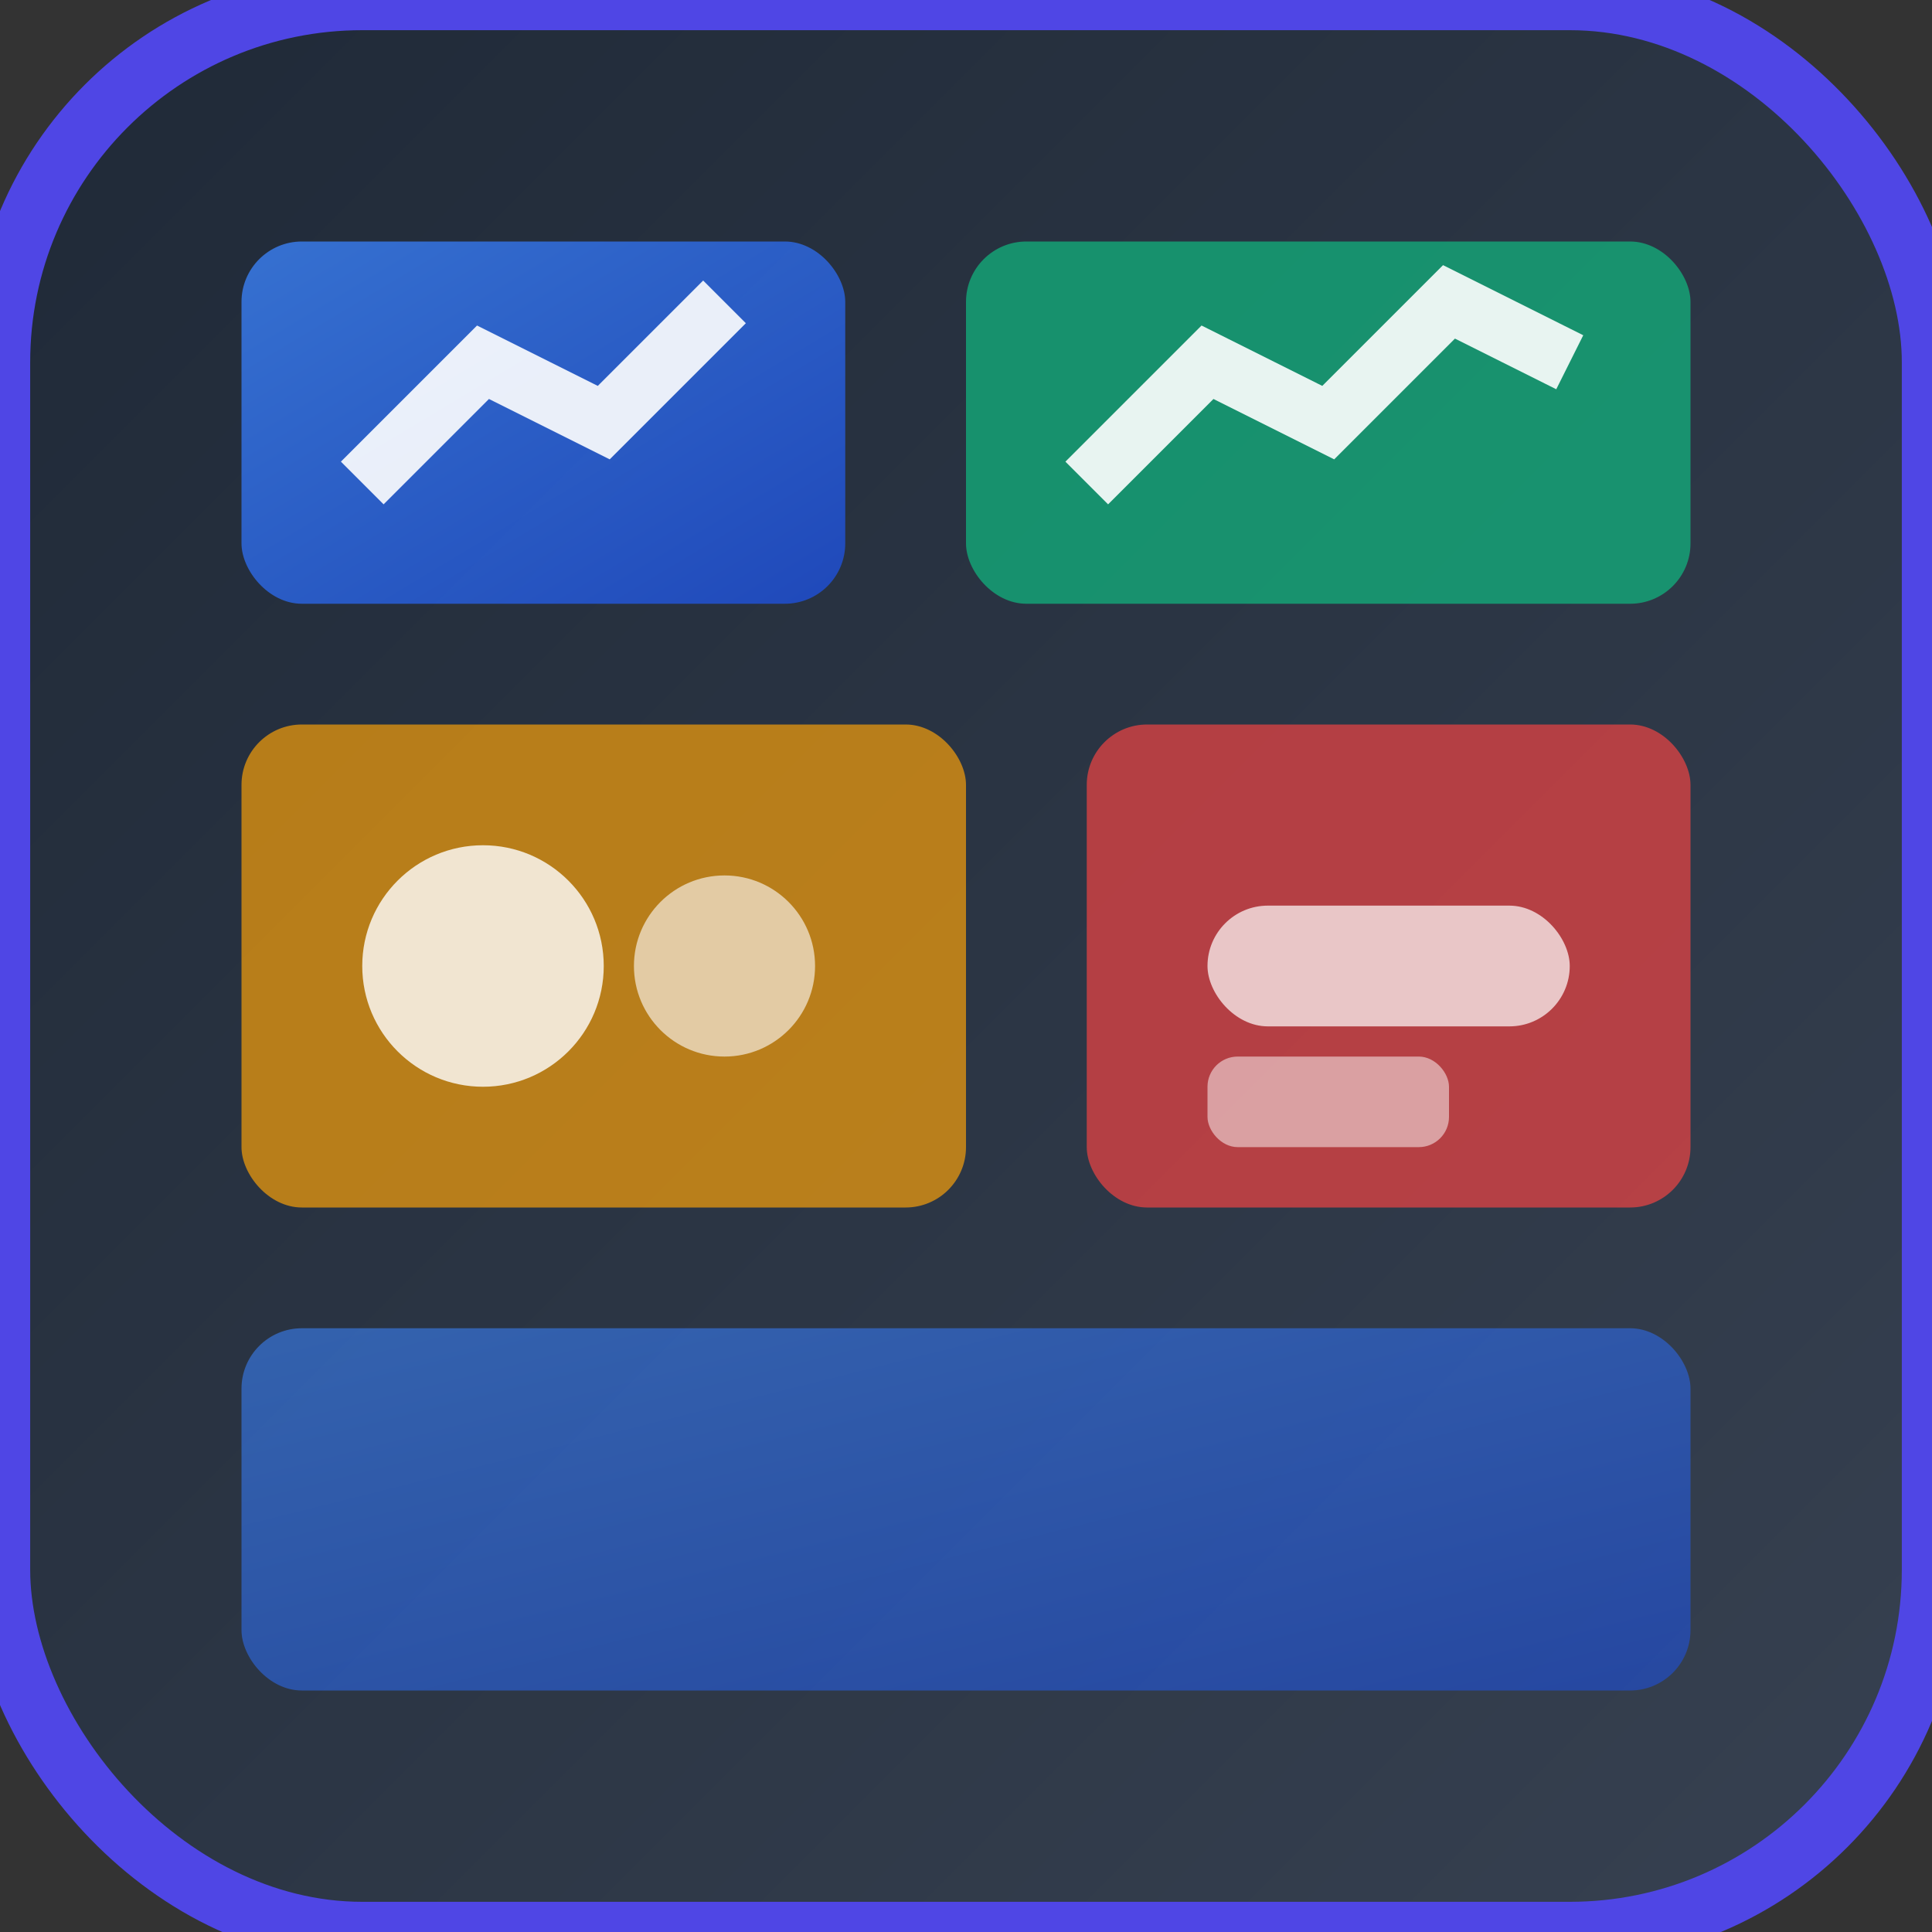<svg xmlns="http://www.w3.org/2000/svg" viewBox="0 0 32 32" width="32" height="32">
  <rect x="0" y="0" width="32" height="32" fill="#333333" stroke="none"/>
  <defs>
    <linearGradient id="bg" x1="0%" y1="0%" x2="100%" y2="100%">
      <stop offset="0%" style="stop-color:#1f2937;stop-opacity:1" />
      <stop offset="100%" style="stop-color:#374151;stop-opacity:1" />
    </linearGradient>
    <linearGradient id="accent" x1="0%" y1="0%" x2="100%" y2="100%">
      <stop offset="0%" style="stop-color:#3b82f6;stop-opacity:1" />
      <stop offset="100%" style="stop-color:#1d4ed8;stop-opacity:1" />
    </linearGradient>
  </defs>
  
  <!-- Background -->
  <rect width="32" height="32" rx="6" fill="url(#bg)" stroke="#4f46e5" stroke-width="1"/>
  
  <!-- Dashboard grid -->
  <rect x="4" y="4" width="10" height="6" rx="1" fill="url(#accent)" opacity="0.8"/>
  <rect x="16" y="4" width="12" height="6" rx="1" fill="#10b981" opacity="0.7"/>
  <rect x="4" y="12" width="12" height="8" rx="1" fill="#f59e0b" opacity="0.7"/>
  <rect x="18" y="12" width="10" height="8" rx="1" fill="#ef4444" opacity="0.7"/>
  <rect x="4" y="22" width="24" height="6" rx="1" fill="url(#accent)" opacity="0.6"/>
  
  <!-- Monitoring lines/charts -->
  <path d="M6 8 L8 6 L10 7 L12 5" stroke="#ffffff" stroke-width="1" fill="none" opacity="0.9"/>
  <path d="M18 8 L20 6 L22 7 L24 5 L26 6" stroke="#ffffff" stroke-width="1" fill="none" opacity="0.9"/>
  <circle cx="8" cy="16" r="2" fill="#ffffff" opacity="0.8"/>
  <circle cx="12" cy="16" r="1.5" fill="#ffffff" opacity="0.6"/>
  <rect x="20" y="15" width="6" height="2" rx="1" fill="#ffffff" opacity="0.7"/>
  <rect x="20" y="17.5" width="4" height="1.5" rx="0.5" fill="#ffffff" opacity="0.5"/>
</svg>
